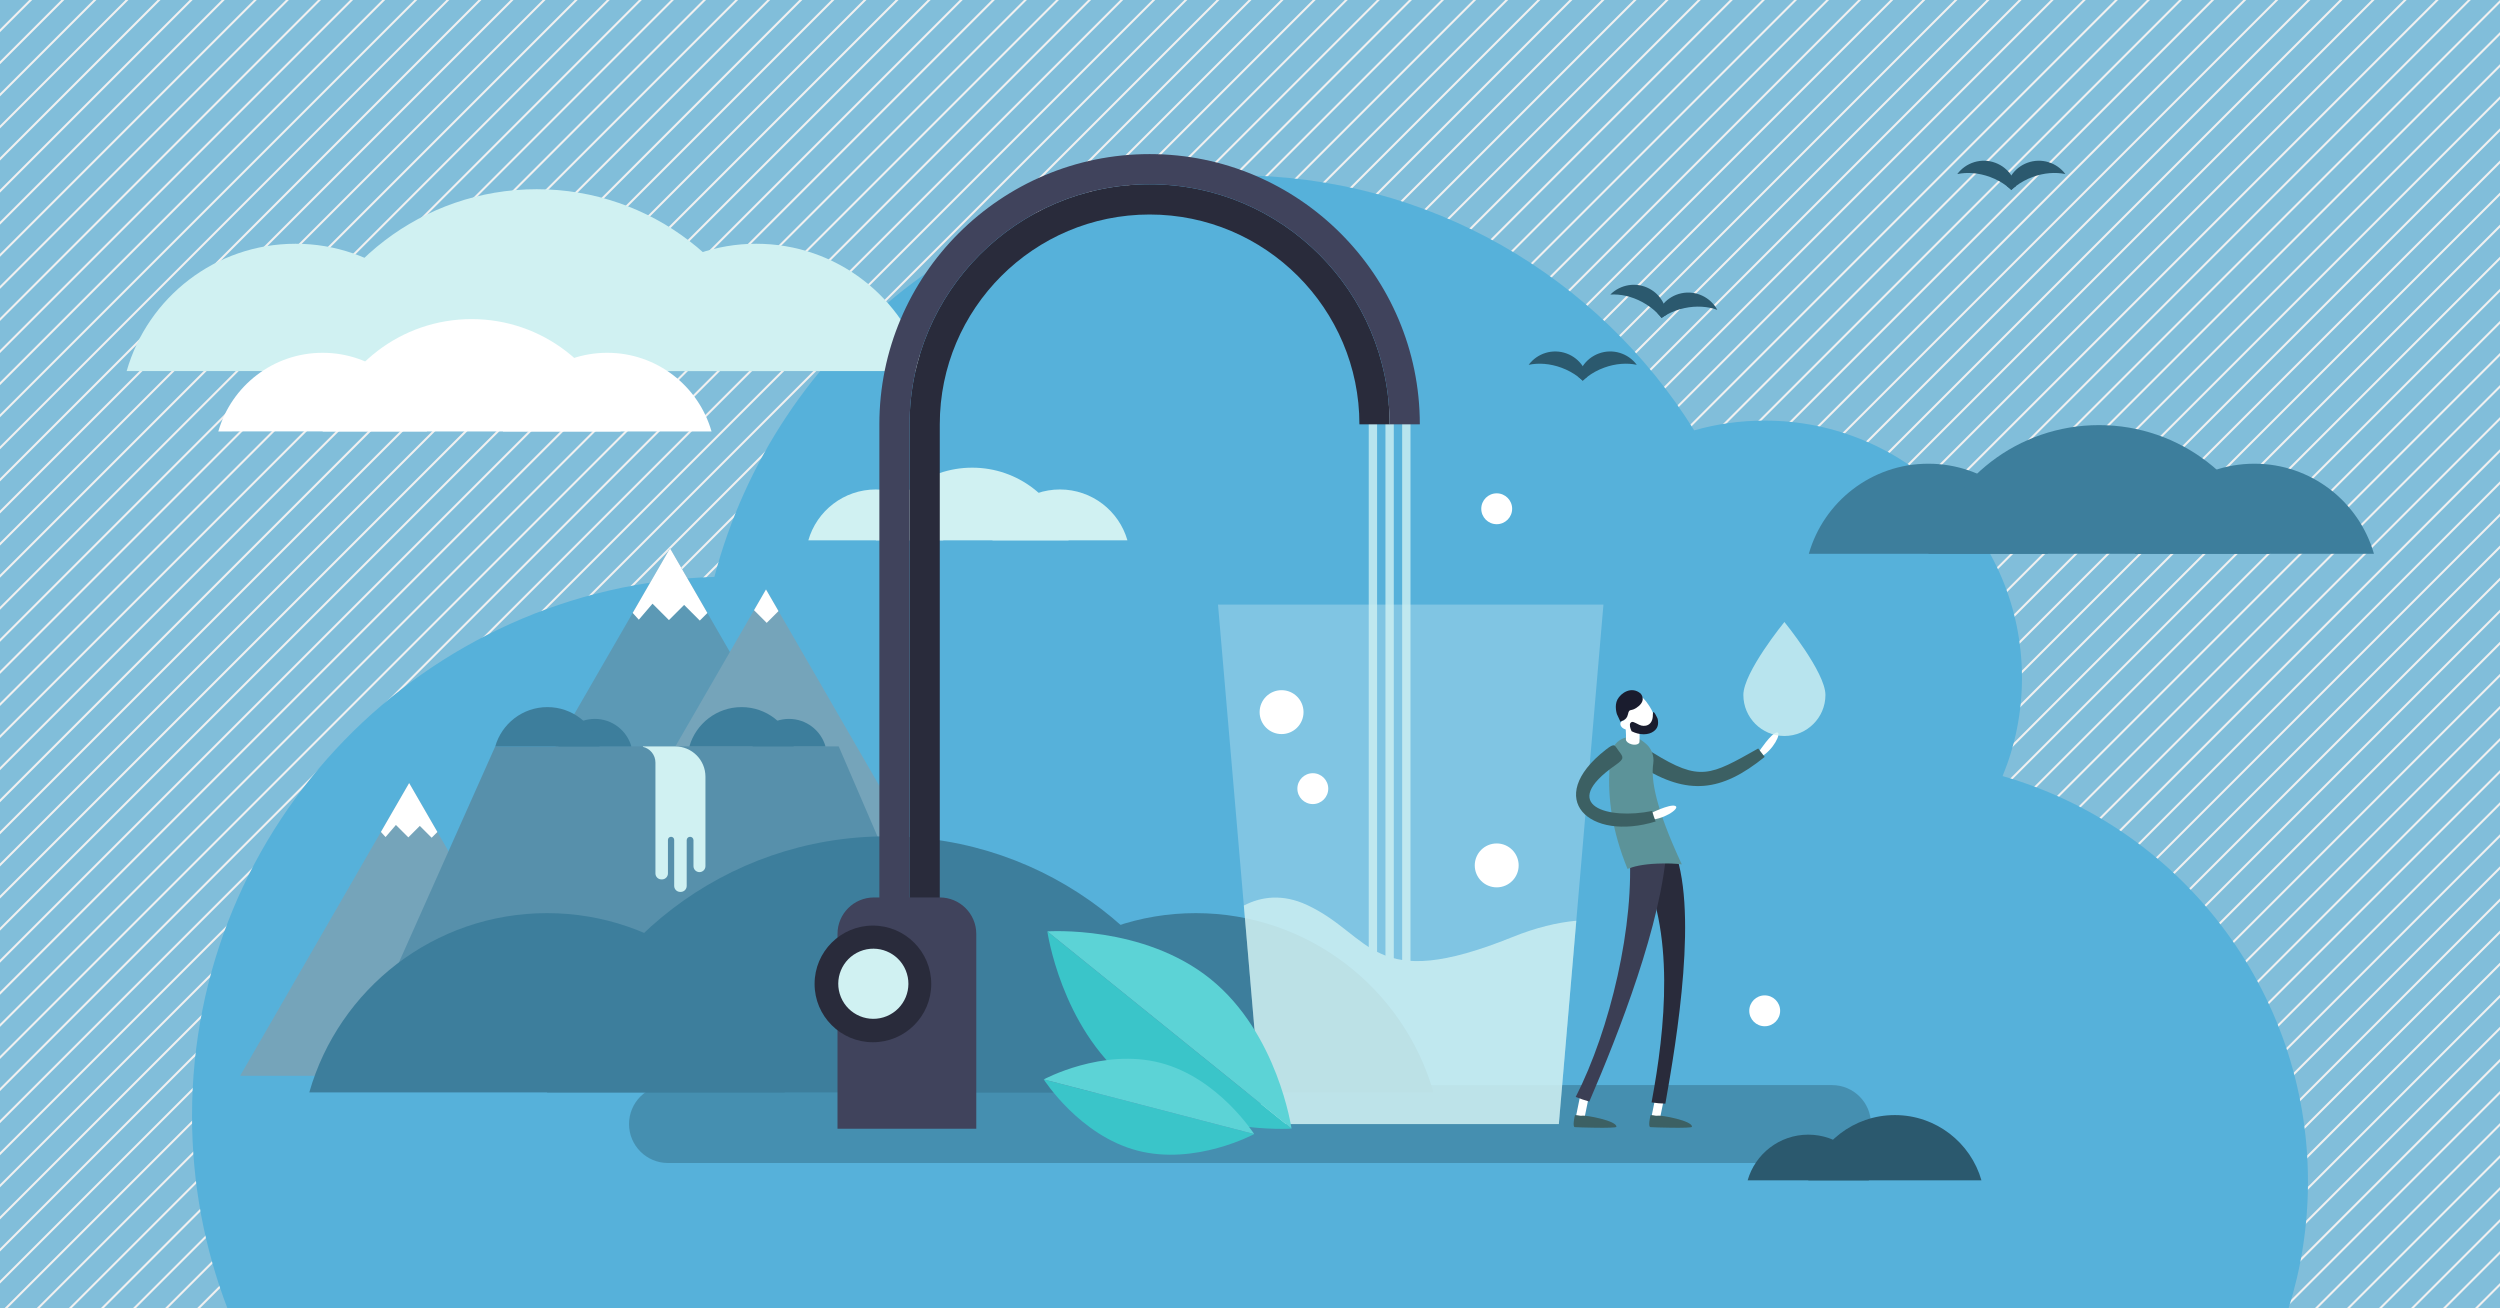 <?xml version="1.0" encoding="utf-8"?>
<!-- Generator: Adobe Illustrator 25.0.0, SVG Export Plug-In . SVG Version: 6.00 Build 0)  -->
<svg version="1.1" id="Layer_1" xmlns="http://www.w3.org/2000/svg" xmlns:xlink="http://www.w3.org/1999/xlink" x="0px" y="0px"
	 viewBox="0 0 3600 1884" style="enable-background:new 0 0 3600 1884;" xml:space="preserve">
<style type="text/css">
	.st0{fill:#81BEDA;}
	.st1{clip-path:url(#SVGID_2_);}
	.st2{fill:none;stroke:#F0F0F0;stroke-width:3;stroke-miterlimit:10;}
	.st3{fill:#56B1DA;}
	.st4{fill:#5C99B5;}
	.st5{fill:#FFFFFF;}
	.st6{fill:#75A4BA;}
	.st7{fill:#5790AB;}
	.st8{fill:#458FB0;}
	.st9{fill:#D0F1F2;}
	.st10{fill:#3D7E9C;}
	.st11{fill:#2B596E;}
	.st12{opacity:0.25;fill:#FFFFFF;}
	.st13{opacity:0.8;}
	.st14{fill:#3AC5C9;}
	.st15{fill:#5CD3D6;}
	.st16{fill:#3C6063;}
	.st17{fill:#292B3B;}
	.st18{fill:#3B3E54;}
	.st19{fill:#5C9399;}
	.st20{fill:#1A1C2E;}
	.st21{opacity:0.8;fill:#D0F1F2;}
	.st22{fill:#40435C;}
</style>
<g>
	<rect x="0" class="st0" width="3600" height="1884"/>
	<g>
		<defs>
			<rect id="SVGID_1_" width="3600" height="1884"/>
		</defs>
		<clipPath id="SVGID_2_">
			<use xlink:href="#SVGID_1_"  style="overflow:visible;"/>
		</clipPath>
		<g class="st1">
			<line class="st2" x1="1973.85" y1="-1929.64" x2="-1000.33" y2="1044.55"/>
			<line class="st2" x1="1996.96" y1="-1906.53" x2="-977.23" y2="1067.66"/>
			<line class="st2" x1="2020.06" y1="-1883.43" x2="-954.13" y2="1090.76"/>
			<line class="st2" x1="2043.16" y1="-1860.33" x2="-931.02" y2="1113.86"/>
			<line class="st2" x1="2066.27" y1="-1837.22" x2="-907.92" y2="1136.96"/>
			<line class="st2" x1="2089.37" y1="-1814.12" x2="-884.82" y2="1160.07"/>
			<line class="st2" x1="2112.47" y1="-1791.02" x2="-861.72" y2="1183.17"/>
			<line class="st2" x1="2135.57" y1="-1767.91" x2="-838.61" y2="1206.27"/>
			<line class="st2" x1="2158.68" y1="-1744.81" x2="-815.51" y2="1229.38"/>
			<line class="st2" x1="2181.78" y1="-1721.71" x2="-792.41" y2="1252.48"/>
			<line class="st2" x1="2204.88" y1="-1698.61" x2="-769.3" y2="1275.58"/>
			<line class="st2" x1="2227.99" y1="-1675.5" x2="-746.2" y2="1298.69"/>
			<line class="st2" x1="2251.09" y1="-1652.4" x2="-723.1" y2="1321.79"/>
			<line class="st2" x1="2274.19" y1="-1629.3" x2="-699.99" y2="1344.89"/>
			<line class="st2" x1="2297.3" y1="-1606.19" x2="-676.89" y2="1367.99"/>
			<line class="st2" x1="2320.4" y1="-1583.09" x2="-653.79" y2="1391.1"/>
			<line class="st2" x1="2343.5" y1="-1559.99" x2="-630.68" y2="1414.2"/>
			<line class="st2" x1="2366.6" y1="-1536.88" x2="-607.58" y2="1437.3"/>
			<line class="st2" x1="2389.71" y1="-1513.78" x2="-584.48" y2="1460.41"/>
			<line class="st2" x1="2412.81" y1="-1490.68" x2="-561.38" y2="1483.51"/>
			<line class="st2" x1="2435.91" y1="-1467.58" x2="-538.27" y2="1506.61"/>
			<line class="st2" x1="2459.02" y1="-1444.47" x2="-515.17" y2="1529.71"/>
			<line class="st2" x1="2482.12" y1="-1421.37" x2="-492.07" y2="1552.82"/>
			<line class="st2" x1="2505.22" y1="-1398.27" x2="-468.96" y2="1575.92"/>
			<line class="st2" x1="2528.33" y1="-1375.16" x2="-445.86" y2="1599.02"/>
			<line class="st2" x1="2551.43" y1="-1352.06" x2="-422.76" y2="1622.13"/>
			<line class="st2" x1="2574.53" y1="-1328.96" x2="-399.65" y2="1645.23"/>
			<line class="st2" x1="2597.63" y1="-1305.85" x2="-376.55" y2="1668.33"/>
			<line class="st2" x1="2620.74" y1="-1282.75" x2="-353.45" y2="1691.44"/>
			<line class="st2" x1="2643.84" y1="-1259.65" x2="-330.35" y2="1714.54"/>
			<line class="st2" x1="2666.94" y1="-1236.55" x2="-307.24" y2="1737.64"/>
			<line class="st2" x1="2690.05" y1="-1213.44" x2="-284.14" y2="1760.74"/>
			<line class="st2" x1="2713.15" y1="-1190.34" x2="-261.04" y2="1783.85"/>
			<line class="st2" x1="2736.25" y1="-1167.24" x2="-237.93" y2="1806.95"/>
			<line class="st2" x1="2759.36" y1="-1144.13" x2="-214.83" y2="1830.05"/>
			<line class="st2" x1="2782.46" y1="-1121.03" x2="-191.73" y2="1853.16"/>
			<line class="st2" x1="2805.56" y1="-1097.93" x2="-168.63" y2="1876.26"/>
			<line class="st2" x1="2828.66" y1="-1074.82" x2="-145.52" y2="1899.36"/>
			<line class="st2" x1="2851.77" y1="-1051.72" x2="-122.42" y2="1922.47"/>
			<line class="st2" x1="2874.87" y1="-1028.62" x2="-99.32" y2="1945.57"/>
			<line class="st2" x1="2897.97" y1="-1005.52" x2="-76.21" y2="1968.67"/>
			<line class="st2" x1="2921.08" y1="-982.41" x2="-53.11" y2="1991.78"/>
			<line class="st2" x1="2944.18" y1="-959.31" x2="-30.01" y2="2014.88"/>
			<line class="st2" x1="2967.28" y1="-936.21" x2="-6.9" y2="2037.98"/>
			<line class="st2" x1="2990.39" y1="-913.1" x2="16.2" y2="2061.08"/>
			<line class="st2" x1="3013.49" y1="-890" x2="39.3" y2="2084.19"/>
			<line class="st2" x1="3036.59" y1="-866.9" x2="62.4" y2="2107.29"/>
			<line class="st2" x1="3059.69" y1="-843.79" x2="85.51" y2="2130.39"/>
			<line class="st2" x1="3082.8" y1="-820.69" x2="108.61" y2="2153.5"/>
			<line class="st2" x1="3105.9" y1="-797.59" x2="131.71" y2="2176.6"/>
			<line class="st2" x1="3129" y1="-774.49" x2="154.82" y2="2199.7"/>
			<line class="st2" x1="3152.11" y1="-751.38" x2="177.92" y2="2222.81"/>
			<line class="st2" x1="3175.21" y1="-728.28" x2="201.02" y2="2245.91"/>
			<line class="st2" x1="3198.31" y1="-705.18" x2="224.13" y2="2269.01"/>
			<line class="st2" x1="3221.42" y1="-682.07" x2="247.23" y2="2292.11"/>
			<line class="st2" x1="3244.52" y1="-658.97" x2="270.33" y2="2315.22"/>
			<line class="st2" x1="3267.62" y1="-635.87" x2="293.43" y2="2338.32"/>
			<line class="st2" x1="3290.72" y1="-612.76" x2="316.54" y2="2361.42"/>
			<line class="st2" x1="3313.83" y1="-589.66" x2="339.64" y2="2384.53"/>
			<line class="st2" x1="3336.93" y1="-566.56" x2="362.74" y2="2407.63"/>
			<line class="st2" x1="3360.03" y1="-543.46" x2="385.85" y2="2430.73"/>
			<line class="st2" x1="3383.14" y1="-520.35" x2="408.95" y2="2453.84"/>
			<line class="st2" x1="3406.24" y1="-497.25" x2="432.05" y2="2476.94"/>
			<line class="st2" x1="3429.34" y1="-474.15" x2="455.16" y2="2500.04"/>
			<line class="st2" x1="3452.45" y1="-451.04" x2="478.26" y2="2523.14"/>
			<line class="st2" x1="3475.55" y1="-427.94" x2="501.36" y2="2546.25"/>
			<line class="st2" x1="3498.65" y1="-404.84" x2="524.46" y2="2569.35"/>
			<line class="st2" x1="3521.75" y1="-381.73" x2="547.57" y2="2592.45"/>
			<line class="st2" x1="3544.86" y1="-358.63" x2="570.67" y2="2615.56"/>
			<line class="st2" x1="3567.96" y1="-335.53" x2="593.77" y2="2638.66"/>
			<line class="st2" x1="3591.06" y1="-312.43" x2="616.88" y2="2661.76"/>
			<line class="st2" x1="3614.17" y1="-289.32" x2="639.98" y2="2684.86"/>
			<line class="st2" x1="3637.27" y1="-266.22" x2="663.08" y2="2707.97"/>
			<line class="st2" x1="3660.37" y1="-243.12" x2="686.19" y2="2731.07"/>
			<line class="st2" x1="3683.48" y1="-220.01" x2="709.29" y2="2754.17"/>
			<line class="st2" x1="3706.58" y1="-196.91" x2="732.39" y2="2777.28"/>
			<line class="st2" x1="3729.68" y1="-173.81" x2="755.49" y2="2800.38"/>
			<line class="st2" x1="3752.78" y1="-150.7" x2="778.6" y2="2823.48"/>
			<line class="st2" x1="3775.89" y1="-127.6" x2="801.7" y2="2846.59"/>
			<line class="st2" x1="3798.99" y1="-104.5" x2="824.8" y2="2869.69"/>
			<line class="st2" x1="3822.09" y1="-81.4" x2="847.91" y2="2892.79"/>
			<line class="st2" x1="3845.2" y1="-58.29" x2="871.01" y2="2915.9"/>
			<line class="st2" x1="3868.3" y1="-35.19" x2="894.11" y2="2939"/>
			<line class="st2" x1="3891.4" y1="-12.09" x2="917.22" y2="2962.1"/>
			<line class="st2" x1="3914.51" y1="11.02" x2="940.32" y2="2985.2"/>
			<line class="st2" x1="3937.61" y1="34.12" x2="963.42" y2="3008.31"/>
			<line class="st2" x1="3960.71" y1="57.22" x2="986.52" y2="3031.41"/>
			<line class="st2" x1="3983.81" y1="80.33" x2="1009.63" y2="3054.51"/>
			<line class="st2" x1="4006.92" y1="103.43" x2="1032.73" y2="3077.62"/>
			<line class="st2" x1="4030.02" y1="126.53" x2="1055.83" y2="3100.72"/>
			<line class="st2" x1="4053.12" y1="149.63" x2="1078.94" y2="3123.82"/>
			<line class="st2" x1="4076.23" y1="172.74" x2="1102.04" y2="3146.93"/>
			<line class="st2" x1="4099.33" y1="195.84" x2="1125.14" y2="3170.03"/>
			<line class="st2" x1="4122.43" y1="218.94" x2="1148.25" y2="3193.13"/>
			<line class="st2" x1="4145.54" y1="242.05" x2="1171.35" y2="3216.23"/>
			<line class="st2" x1="4168.64" y1="265.15" x2="1194.45" y2="3239.34"/>
			<line class="st2" x1="4191.74" y1="288.25" x2="1217.55" y2="3262.44"/>
			<line class="st2" x1="4214.84" y1="311.36" x2="1240.66" y2="3285.54"/>
			<line class="st2" x1="4237.95" y1="334.46" x2="1263.76" y2="3308.65"/>
			<line class="st2" x1="4261.05" y1="357.56" x2="1286.86" y2="3331.75"/>
			<line class="st2" x1="4284.15" y1="380.66" x2="1309.97" y2="3354.85"/>
			<line class="st2" x1="4307.26" y1="403.77" x2="1333.07" y2="3377.96"/>
			<line class="st2" x1="4330.36" y1="426.87" x2="1356.17" y2="3401.06"/>
			<line class="st2" x1="4353.46" y1="449.97" x2="1379.28" y2="3424.16"/>
			<line class="st2" x1="4376.57" y1="473.08" x2="1402.38" y2="3447.26"/>
			<line class="st2" x1="4399.67" y1="496.18" x2="1425.48" y2="3470.37"/>
			<line class="st2" x1="4422.77" y1="519.28" x2="1448.58" y2="3493.47"/>
			<line class="st2" x1="4445.87" y1="542.39" x2="1471.69" y2="3516.57"/>
			<line class="st2" x1="4468.98" y1="565.49" x2="1494.79" y2="3539.68"/>
			<line class="st2" x1="4492.08" y1="588.59" x2="1517.89" y2="3562.78"/>
			<line class="st2" x1="4515.18" y1="611.69" x2="1541" y2="3585.88"/>
			<line class="st2" x1="4538.29" y1="634.8" x2="1564.1" y2="3608.99"/>
			<line class="st2" x1="4561.39" y1="657.9" x2="1587.2" y2="3632.09"/>
			<line class="st2" x1="4574.33" y1="691.03" x2="1600.14" y2="3665.22"/>
			<line class="st2" x1="4587.27" y1="724.17" x2="1613.08" y2="3698.36"/>
			<line class="st2" x1="4600.21" y1="757.3" x2="1626.02" y2="3731.49"/>
			<line class="st2" x1="4613.15" y1="790.44" x2="1638.96" y2="3764.62"/>
			<line class="st2" x1="4626.09" y1="823.57" x2="1651.9" y2="3797.76"/>
		</g>
	</g>
	<path class="st3" d="M3295.59,1884c18.1-57.58,27.88-118.85,27.88-182.41c0-277.33-185.83-511.24-439.75-584.04
		c17.99-43.56,27.93-91.28,27.93-141.33c0-204.66-165.91-370.57-370.57-370.57c-35.18,0-69.21,4.9-101.45,14.06
		c-137.01-220.43-381.33-367.22-659.97-367.22c-360.32,0-663.29,245.43-750.95,578.22c-417.6,12.88-752.19,355.41-752.19,776.13
		c0,97.66,18.08,191.08,50.98,277.17H3295.59z"/>
	<g>
		<polygon class="st4" points="1286.7,1347 642.96,1347 911.04,882.63 964.83,789.48 1018.65,882.69 1059.66,953.76 		"/>
		<polygon class="st5" points="1018.65,882.69 1007.7,893.64 985.14,871.08 963.27,892.95 939.63,869.31 919.89,892.35 
			911.04,882.63 964.83,789.48 		"/>
	</g>
	<g>
		<polygon class="st6" points="832.54,1549.13 345.8,1549.13 548.5,1198.01 589.17,1127.58 629.86,1198.06 660.87,1251.79 		"/>
		<polygon class="st5" points="629.86,1198.06 621.58,1206.34 604.53,1189.28 587.99,1205.81 570.12,1187.94 555.19,1205.36 
			548.5,1198.01 589.17,1127.58 		"/>
	</g>
	<g>
		<polygon class="st6" points="1424.9,1406.34 781.13,1406.34 815.39,1347 1042.43,953.76 1085.78,878.67 1103.03,848.82 
			1121.03,879.96 		"/>
		<polygon class="st5" points="1121.03,879.96 1104.05,896.94 1085.78,878.67 1103.03,848.82 		"/>
	</g>
	<polygon class="st7" points="1334.99,1370.16 574,1386.91 713.15,1074.85 1207.76,1074.85 	"/>
	<path class="st8" d="M2638.1,1674.72H961.9c-30.98,0-56.09-25.11-56.09-56.09v0c0-30.98,25.11-56.09,56.09-56.09H2638.1
		c30.98,0,56.09,25.11,56.09,56.09v0C2694.19,1649.61,2669.07,1674.72,2638.1,1674.72z"/>
	<g>
		<path class="st9" d="M425.57,351.01c-115.53,0-212.96,77.49-243.17,183.32h486.34C638.53,428.49,541.1,351.01,425.57,351.01z"/>
		<path class="st9" d="M1088.97,351.01c-115.53,0-212.96,77.49-243.17,183.32h486.34C1301.94,428.49,1204.5,351.01,1088.97,351.01z"
			/>
		<path class="st9" d="M772.91,272.47c-165.02,0-304.19,110.68-347.34,261.85h694.68C1077.11,383.15,937.94,272.47,772.91,272.47z"
			/>
	</g>
	<g>
		<path class="st5" d="M464.59,508.02c-71.37,0-131.55,47.86-150.21,113.24H614.8C596.14,555.89,535.95,508.02,464.59,508.02z"/>
		<path class="st5" d="M874.38,508.02c-71.37,0-131.55,47.86-150.21,113.24h300.42C1005.94,555.89,945.75,508.02,874.38,508.02z"/>
		<path class="st5" d="M679.15,459.51c-101.94,0-187.91,68.37-214.56,161.75h429.12C867.05,527.88,781.09,459.51,679.15,459.51z"/>
	</g>
	<g>
		<path class="st9" d="M1261.17,704.83c-46.17,0-85.11,30.97-97.18,73.27h194.37C1346.28,735.8,1307.34,704.83,1261.17,704.83z"/>
		<path class="st9" d="M1526.3,704.83c-46.17,0-85.11,30.97-97.18,73.27h194.37C1611.41,735.8,1572.47,704.83,1526.3,704.83z"/>
		<path class="st9" d="M1399.99,673.44c-65.95,0-121.57,44.23-138.82,104.65h277.63C1521.56,717.68,1465.94,673.44,1399.99,673.44z"
			/>
	</g>
	<g>
		<path class="st10" d="M856.6,1035.21c-24.98,0-46.05,16.75-52.58,39.64h105.16C902.65,1051.97,881.58,1035.21,856.6,1035.21z"/>
		<path class="st10" d="M788.26,1018.23c-35.68,0-65.78,23.93-75.11,56.62h150.21C854.04,1042.16,823.94,1018.23,788.26,1018.23z"/>
	</g>
	<g>
		<path class="st10" d="M1136.16,1035.21c-24.98,0-46.05,16.75-52.58,39.64h105.16C1182.21,1051.97,1161.15,1035.21,1136.16,1035.21
			z"/>
		<path class="st10" d="M1067.82,1018.23c-35.68,0-65.78,23.93-75.11,56.62h150.21C1133.6,1042.16,1103.51,1018.23,1067.82,1018.23z
			"/>
	</g>
	<g>
		<path class="st10" d="M2776.81,667.74c-81.77,0-150.73,54.84-172.11,129.75h344.23C2927.55,722.59,2858.58,667.74,2776.81,667.74z
			"/>
		<path class="st10" d="M3246.36,667.74c-81.77,0-150.73,54.84-172.11,129.75h344.23C3397.09,722.59,3328.13,667.74,3246.36,667.74z
			"/>
		<path class="st10" d="M3022.66,612.16c-116.8,0-215.31,78.34-245.84,185.34h491.69C3237.96,690.5,3139.46,612.16,3022.66,612.16z"
			/>
	</g>
	<circle class="st5" cx="2155.26" cy="1246.18" r="31.61"/>
	<g>
		<path class="st10" d="M787.77,1314.91c-162.67,0-299.85,109.1-342.38,258.12h684.76
			C1087.62,1424.01,950.44,1314.91,787.77,1314.91z"/>
		<path class="st10" d="M1721.83,1314.91c-162.67,0-299.85,109.1-342.38,258.12h684.76
			C2021.68,1424.01,1884.5,1314.91,1721.83,1314.91z"/>
		<path class="st10" d="M1276.82,1204.34c-232.35,0-428.3,155.84-489.05,368.69h978.11
			C1705.13,1360.17,1509.18,1204.34,1276.82,1204.34z"/>
	</g>
	<g>
		<path class="st11" d="M2603.88,1633.9c-41.48,0-76.46,27.82-87.3,65.82h174.61C2680.34,1661.72,2645.36,1633.9,2603.88,1633.9z"/>
		<path class="st11" d="M2728.59,1605.71c-59.25,0-109.21,39.74-124.7,94.01h249.41C2837.8,1645.44,2787.84,1605.71,2728.59,1605.71
			z"/>
	</g>
	<polygon class="st12" points="2244.72,1618.63 1818.16,1618.63 1753.92,870.61 2308.96,870.61 	"/>
	<path class="st9" d="M972.33,1074.85h-46.5v0.62c10.31,2.38,18,11.6,18,22.63v98.75v8.12v52.76c0,4.76,3.86,8.62,8.62,8.62h0.77
		c4.76,0,8.62-3.86,8.62-8.62v-48.26c0-2.49,2.01-4.5,4.5-4.5h0c2.49,0,4.5,2.01,4.5,4.5v66.26c0,4.76,3.86,8.62,8.62,8.62h0.77
		c4.76,0,8.62-3.86,8.62-8.62v-65.87c0-2.7,2.19-4.88,4.88-4.88l0,0c2.7,0,4.88,2.19,4.88,4.88v37.37c0,4.76,3.86,8.62,8.62,8.62
		l0,0c4.76,0,8.62-3.86,8.62-8.62v-42.26v-8.12v-78.5C1015.83,1094.33,996.35,1074.85,972.33,1074.85z"/>
	<g class="st13">
		<g>
			<g>
				<rect x="1971" y="581.34" class="st9" width="12" height="825"/>
			</g>
			<g>
				<rect x="1995.05" y="581.34" class="st9" width="12" height="825"/>
			</g>
			<g>
				<rect x="2019.11" y="581.34" class="st9" width="12" height="825"/>
			</g>
		</g>
		<path class="st9" d="M1882.75,1303.47c-36.3-17.09-67.26-12.09-91.61,0.51l27.02,314.65h426.56l25.14-292.78
			c-27.35,2.54-57.9,9.76-91.86,23.49C1975.03,1431.37,1977,1347.84,1882.75,1303.47z"/>
	</g>
	<g>
		<path class="st14" d="M1859.77,1625.17l-351.59-283.95c0,0,19.47,136.91,116.56,215.32
			C1721.83,1634.95,1859.77,1625.17,1859.77,1625.17z"/>
		<path class="st15" d="M1743.21,1409.85c-97.09-78.41-235.03-68.63-235.03-68.63l351.59,283.95
			C1859.77,1625.17,1840.3,1488.26,1743.21,1409.85z"/>
	</g>
	<g>
		<path class="st14" d="M1806,1633.05l-303.01-78.69c0,0,51.41,80.83,135.09,102.56C1721.75,1678.65,1806,1633.05,1806,1633.05z"/>
		<path class="st15" d="M1670.91,1530.49c-83.67-21.73-167.92,23.87-167.92,23.87l303.01,78.69
			C1806,1633.05,1754.59,1552.22,1670.91,1530.49z"/>
	</g>
	<g>
		<g>
			<path class="st5" d="M2275.57,1614.87c-0.41,0-0.83-0.04-1.25-0.13c-3.38-0.69-5.56-3.99-4.87-7.36l8.96-44
				c0.69-3.38,3.99-5.56,7.36-4.87c3.38,0.69,5.56,3.99,4.87,7.36l-8.96,44C2281.08,1612.82,2278.48,1614.87,2275.57,1614.87z"/>
		</g>
		<path class="st16" d="M2267.76,1606.57c0,0-3.87,16.06,0,16.5c3.86,0.45,59.51,2.13,59.83-0.45c1.11-8.81-44.37-16.95-48.83-16.06
			C2274.3,1607.46,2268.27,1604.24,2267.76,1606.57z"/>
		<path class="st5" d="M2532.91,1082.41c0,0,17.69-26.9,25.76-27.65s-5.86,26.76-23.39,35.22L2532.91,1082.41z"/>
		<g>
			<path class="st16" d="M2531.83,1077.8c3.11,4.19,6.29,8.13,9.34,12.13c-62.57,50.71-110.79,55.68-177.86,14.03
				c-10.26-6.37-9.29-10.52-3.16-18.51c-0.74-1.72-0.84-1.6,0,0c6.13-8,9.33-8.14,19.75-1.69
				C2448.06,1125.97,2462.38,1116.94,2531.83,1077.8z"/>
		</g>
		<g>
			<path class="st5" d="M2384.39,1614.87c-0.41,0-0.83-0.04-1.25-0.13c-3.38-0.69-5.56-3.99-4.87-7.36l8.96-44
				c0.69-3.38,3.99-5.56,7.36-4.87c3.38,0.69,5.56,3.99,4.87,7.36l-8.96,44C2389.9,1612.82,2387.3,1614.87,2384.39,1614.87z"/>
		</g>
		<g>
			<path class="st17" d="M2398.13,1589.28c-6.66-0.17-13.3-0.85-19.89-1.83c19.79-105.77,34.76-247.74-18.15-346.6
				c16.06-7.88,32.22-15.58,48.4-23.21C2447.17,1303.77,2414.24,1498.29,2398.13,1589.28z"/>
		</g>
		<g>
			<path class="st18" d="M2288.61,1586.29c-6.62-1.96-13.21-4.06-19.6-6.68c49.5-96.75,85.74-249.02,77.08-359.16
				c18-0.93,36.03-1.53,54.04-2.05C2393.38,1328.62,2331.44,1486.93,2288.61,1586.29z"/>
		</g>
		<path class="st16" d="M2376.58,1606.57c0,0-3.87,16.06,0,16.5c3.86,0.45,59.51,2.13,59.83-0.45c1.11-8.81-44.37-16.95-48.83-16.06
			C2383.12,1607.46,2377.09,1604.24,2376.58,1606.57z"/>
		<g>
			<path class="st19" d="M2343.63,1251.25c8.62-3.41,21.07-6.71,42.78-7.64c14.75-0.62,26.33-0.11,35.39,1.11
				c-37.98-81.51-44.56-122.13-41.12-145.01c1.71-11.42-2.75-22.87-11.9-29.88l-3.57-2.75c-16.59-12.74-40.87-3.64-44.85,16.91
				c-1.34,6.87-2.35,14.72-2.82,23.58C2315.38,1149.68,2320.98,1195.47,2343.63,1251.25z"/>
		</g>
		<path class="st5" d="M2374.61,1172.23c0,0,30.2-15.2,37.93-11.64c7.74,3.55-19.37,21.27-39.75,19.77L2374.61,1172.23z"/>
		<g>
			<path class="st16" d="M2379.03,1167.79c1.54,5.15,3.13,10.32,5.09,15.15c-95.01,29.36-162.55-32.54-71.81-103.35
				c13.88-10.83,12.41-6.22,18.91,2.18c2.48-0.13,2.24-0.41,0,0c6.5,8.39,8.31,10.73-4.64,19.75
				C2241.95,1160.46,2316.88,1180.76,2379.03,1167.79z"/>
		</g>
		<path class="st5" d="M2337.84,1036.39c11.41,15.06,31.14,19.32,40.34,12.35c9.2-6.97,4.39-22.53-7.02-37.59
			c-11.41-15.06-24.67-17.07-33.87-10.1C2328.09,1008.02,2326.43,1021.33,2337.84,1036.39z"/>
		<path class="st5" d="M2334.98,1046.71c2.66,3.5,9.53,5.35,12.07,3.43c2.54-1.92,1.02-5.24-1.63-8.75s-7.2-5.23-9.73-3.3
			C2333.14,1040,2332.32,1043.2,2334.98,1046.71z"/>
		<path class="st5" d="M2339.69,1032.59l19.74-1.93c0.27,2.7,2.33,28.45,1.33,38.15c-0.72,2.99-5.65,4.36-11,3.06
			c-4.81-1.17-8.29-4.09-8.43-6.84l-0.02,0C2341.92,1059.21,2340.61,1042.04,2339.69,1032.59z"/>
		<path class="st20" d="M2347.85,1041.11c2.68-3.35,5.61-0.72,12.88,2.71c7.26,3.43,19.69,1.51,19.38-14.9
			c-0.19-10.46,6.9,6.15,6.91,6.17c1.79,8.46-0.15,13.79-5.61,17.93c-7.54,5.71-20.2,5.88-31.86,0.01
			C2347.46,1048.96,2346.02,1043.39,2347.85,1041.11z"/>
		<path class="st20" d="M2328.39,1028.45c0,0-4.13-12.06,0.78-21.26s19.9-19.62,33.16-8.65c0,0,8.7,8.65-2.62,18.27
			c-11.33,9.61-13.36,1.68-15.43,11.69c-2.07,10.02-10.45,9.01-10.67,11.15L2328.39,1028.45z"/>
	</g>
	<path class="st21" d="M2510.45,1000.72c0-32.63,59.09-105.05,59.09-105.05s59.09,72.41,59.09,105.05
		c0,32.63-26.46,59.09-59.09,59.09C2536.91,1059.81,2510.45,1033.36,2510.45,1000.72z"/>
	<g>
		<g>
			<path class="st17" d="M1655.42,265.39L1655.42,265.39c-190.89,0-345.64,154.75-345.64,345.64v872.17h43.5V611.03
				c0-166.6,135.54-302.14,302.14-302.14s302.14,135.54,302.14,302.14h43.5C2001.05,420.14,1846.31,265.39,1655.42,265.39z"/>
			<path class="st22" d="M1655.42,221.89c-214.57,0-389.14,174.57-389.14,389.14v872.17h43.5V611.03
				c0-190.89,154.75-345.64,345.64-345.64h0c190.89,0,345.64,154.75,345.64,345.64h43.5
				C2044.55,396.46,1869.99,221.89,1655.42,221.89z"/>
		</g>
		<path class="st22" d="M1405.85,1625.34H1206v-280.5c0-28.99,23.51-52.5,52.5-52.5h94.85c28.99,0,52.5,23.51,52.5,52.5V1625.34z"/>
		<circle class="st17" cx="1257" cy="1416.84" r="84"/>
		
			<ellipse transform="matrix(0.924 -0.383 0.383 0.924 -446.518 588.883)" class="st9" cx="1257" cy="1416.84" rx="50.49" ry="50.49"/>
	</g>
	<g>
		<path class="st11" d="M2285.83,542.52c-2.38,1.79-4.61,3.69-6.7,5.67c-2.09-1.99-4.32-3.88-6.7-5.67
			c-6.91-5.25-14.97-9.71-23.95-13.01c-16.43-6.05-33.03-7.18-47.19-4.17c12.29-16.54,34.42-23.77,54.72-16.28
			c9.82,3.62,17.72,10.12,23.12,18.2C2282.24,531.9,2284.51,537.07,2285.83,542.52z"/>
		<path class="st11" d="M2356.97,525.33c-14.16-3.01-30.76-1.88-47.19,4.17c-8.98,3.3-17.04,7.77-23.95,13.01
			c-2.38,1.79-4.61,3.69-6.7,5.67c-2.09-1.99-4.32-3.88-6.7-5.67c1.32-5.45,3.59-10.62,6.7-15.27c5.4-8.08,13.3-14.58,23.12-18.2
			C2322.55,501.56,2344.67,508.79,2356.97,525.33z"/>
	</g>
	<g>
		<path class="st11" d="M2903.02,267.86c-2.38,1.8-4.61,3.69-6.7,5.67c-2.09-1.99-4.32-3.88-6.7-5.67
			c-6.91-5.25-14.97-9.71-23.95-13.01c-16.43-6.05-33.03-7.18-47.19-4.18c12.29-16.54,34.42-23.77,54.72-16.28
			c9.82,3.62,17.72,10.12,23.12,18.2C2899.43,257.24,2901.7,262.4,2903.02,267.86z"/>
		<path class="st11" d="M2974.16,250.67c-14.16-3.01-30.76-1.88-47.19,4.18c-8.98,3.3-17.04,7.77-23.95,13.01
			c-2.38,1.8-4.61,3.69-6.7,5.67c-2.09-1.99-4.32-3.88-6.7-5.67c1.32-5.45,3.59-10.62,6.7-15.27c5.4-8.08,13.3-14.58,23.12-18.2
			C2939.74,226.9,2961.86,234.13,2974.16,250.67z"/>
	</g>
	<g>
		<path class="st11" d="M2400.09,453.16c-2.61,1.44-5.09,3-7.44,4.66c-1.79-2.26-3.73-4.45-5.83-6.56
			c-6.1-6.17-13.45-11.73-21.86-16.27c-15.41-8.32-31.68-11.78-46.12-10.81c14.51-14.63,37.44-18.66,56.48-8.37
			c9.21,4.97,16.11,12.52,20.31,21.29C2398.04,442.14,2399.56,447.58,2400.09,453.16z"/>
		<path class="st11" d="M2472.94,446.21c-13.59-4.98-30.19-6.21-47.31-2.55c-9.35,2-17.97,5.27-25.55,9.49
			c-2.61,1.44-5.09,3-7.44,4.66c-1.79-2.26-3.73-4.45-5.83-6.56c2.08-5.21,5.06-10.01,8.8-14.17c6.49-7.23,15.23-12.55,25.46-14.74
			C2442.24,417.81,2463.12,428.1,2472.94,446.21z"/>
	</g>
	<circle class="st5" cx="2155.26" cy="732.62" r="22.23"/>
	<circle class="st5" cx="2541.17" cy="1455.57" r="22.23"/>
	<circle class="st5" cx="1890.45" cy="1135.65" r="22.23"/>
	<circle class="st5" cx="1845.47" cy="1025.46" r="31.61"/>
</g>
</svg>
